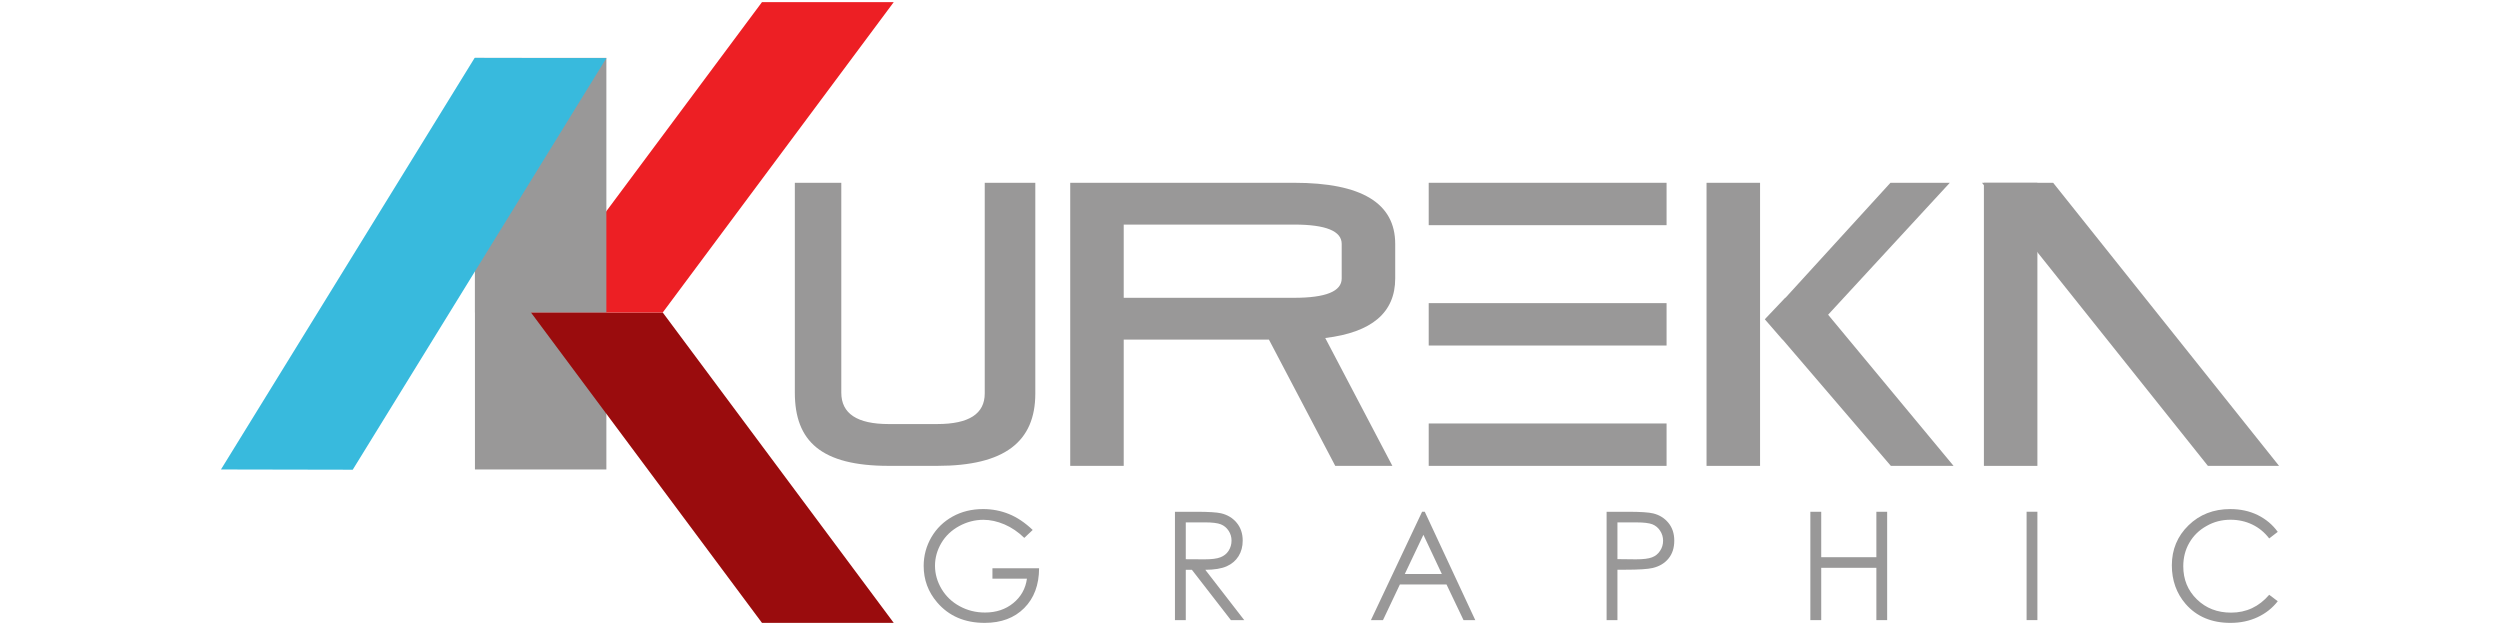 <?xml version="1.0" encoding="utf-8"?>
<!-- Generator: Adobe Illustrator 16.0.3, SVG Export Plug-In . SVG Version: 6.00 Build 0)  -->
<svg version="1.2" baseProfile="tiny" id="Layer_1" xmlns="http://www.w3.org/2000/svg" xmlns:xlink="http://www.w3.org/1999/xlink"
	 x="0px" y="0px" width="320px" height="80px" viewBox="0 0 320 80" xml:space="preserve">
<g>
	<path fill="#999898" d="M119.974,54.278c4.047,0,6.072-1.309,6.072-3.912V23.397h6.474v26.969c0,6.177-3.933,9.264-12.546,9.264
		h-6.215c-8.615,0-12.02-3.124-12.02-9.368V23.397h5.947v26.865c0,2.677,2.023,4.017,6.074,4.017H119.974z"/>
	<path fill="#999898" d="M136.989,59.63V23.397h28.666c8.622,0,12.932,2.604,12.932,7.824v4.42c0,4.364-2.987,6.903-8.956,7.623
		l8.592,16.366h-7.311l-8.489-16.161h-18.587V59.63H136.989z M143.836,28.746v9.372h21.819c4.052,0,6.082-0.825,6.082-2.477v-4.42
		c0-1.649-2.03-2.475-6.082-2.475H143.836z"/>
	<rect x="182.875" y="23.397" fill="#999898" width="30.446" height="5.425"/>
	<rect x="182.875" y="38.801" fill="#999898" width="30.446" height="5.426"/>
	<rect x="182.875" y="54.205" fill="#999898" width="30.446" height="5.426"/>
	<path fill="#999898" d="M132.186,67.835l-1.077,1.015c-0.771-0.75-1.614-1.33-2.539-1.728c-0.915-0.387-1.814-0.587-2.689-0.587
		c-1.088,0-2.126,0.27-3.104,0.801c-0.983,0.537-1.748,1.255-2.288,2.176c-0.533,0.91-0.809,1.876-0.809,2.9
		c0,1.038,0.282,2.031,0.837,2.97c0.563,0.942,1.333,1.679,2.32,2.212c0.989,0.542,2.066,0.81,3.243,0.81
		c1.424,0,2.637-0.405,3.615-1.204c0.991-0.807,1.577-1.852,1.754-3.133h-4.417v-1.333h5.972c-0.009,2.136-0.647,3.842-1.904,5.098
		c-1.258,1.265-2.949,1.896-5.06,1.896c-2.567,0-4.592-0.878-6.085-2.622c-1.156-1.346-1.725-2.906-1.725-4.673
		c0-1.307,0.332-2.534,0.984-3.664c0.662-1.131,1.567-2.011,2.719-2.651c1.151-0.637,2.451-0.958,3.902-0.958
		c1.175,0,2.281,0.217,3.313,0.637C130.188,66.217,131.198,66.897,132.186,67.835"/>
	<path fill="#999898" d="M150.394,65.507h2.757c1.546,0,2.586,0.067,3.131,0.192c0.822,0.189,1.5,0.596,2.011,1.21
		c0.513,0.619,0.773,1.379,0.773,2.29c0,0.751-0.175,1.418-0.532,1.991c-0.357,0.571-0.864,1.005-1.518,1.295
		c-0.664,0.295-1.574,0.446-2.739,0.449l4.984,6.44h-1.707l-4.992-6.44h-0.782v6.44h-1.386L150.394,65.507L150.394,65.507z
		 M151.779,66.864v4.717l2.391,0.014c0.921,0,1.61-0.084,2.054-0.265c0.439-0.169,0.792-0.451,1.039-0.835
		c0.249-0.395,0.373-0.821,0.373-1.299c0-0.467-0.126-0.89-0.381-1.269c-0.25-0.378-0.582-0.653-0.995-0.816
		c-0.402-0.161-1.088-0.247-2.032-0.247H151.779z"/>
	<path fill="#999898" d="M182.368,65.502l6.467,13.873h-1.504l-2.176-4.561h-5.971l-2.162,4.561h-1.544l6.551-13.873H182.368z
		 M182.196,68.454l-2.382,5.017h4.742L182.196,68.454z"/>
	<path fill="#999898" d="M205.646,65.507h2.759c1.588,0,2.65,0.072,3.204,0.21c0.794,0.194,1.44,0.594,1.94,1.2
		c0.502,0.608,0.758,1.365,0.758,2.285c0,0.922-0.243,1.688-0.739,2.29c-0.488,0.601-1.165,1.006-2.026,1.21
		c-0.627,0.149-1.805,0.221-3.522,0.221h-0.988v6.45h-1.387V65.507H205.646z M207.032,66.864v4.704l2.347,0.026
		c0.943,0,1.642-0.083,2.079-0.254c0.446-0.17,0.789-0.451,1.035-0.841c0.255-0.377,0.382-0.816,0.382-1.287
		c0-0.47-0.127-0.89-0.382-1.279c-0.246-0.382-0.579-0.658-0.991-0.823c-0.409-0.158-1.085-0.243-2.021-0.243h-2.448V66.864z"/>
	<polygon fill="#999898" points="231.726,65.507 233.117,65.507 233.117,71.322 240.176,71.322 240.176,65.507 241.556,65.507 
		241.556,79.375 240.176,79.375 240.176,72.68 233.117,72.68 233.117,79.375 231.726,79.375 	"/>
	<rect x="259.404" y="65.502" fill="#999898" width="1.383" height="13.871"/>
	<path fill="#999898" d="M291.551,68.079l-1.093,0.841c-0.603-0.789-1.329-1.379-2.176-1.784c-0.838-0.404-1.772-0.61-2.786-0.61
		c-1.107,0-2.129,0.264-3.066,0.803c-0.945,0.526-1.674,1.242-2.191,2.138c-0.521,0.891-0.78,1.898-0.78,3.017
		c0,1.695,0.582,3.106,1.741,4.233c1.162,1.137,2.62,1.7,4.383,1.7c1.946,0,3.57-0.765,4.876-2.285l1.093,0.825
		c-0.69,0.886-1.55,1.56-2.585,2.043c-1.036,0.485-2.192,0.729-3.47,0.729c-2.42,0-4.338-0.813-5.738-2.425
		c-1.173-1.362-1.763-3.013-1.763-4.943c0-2.025,0.713-3.737,2.135-5.12c1.422-1.388,3.209-2.08,5.349-2.08
		c1.295,0,2.462,0.256,3.506,0.765C290.031,66.444,290.887,67.157,291.551,68.079"/>
	<polygon fill="#999898" points="225.288,41.515 225.288,40.161 225.288,38.118 225.288,35.69 225.288,23.398 218.437,23.398 
		218.437,59.633 225.288,59.633 225.288,46.292 225.288,43.469 	"/>
	<polygon fill="#999898" points="260.787,41.515 260.787,40.161 260.787,38.118 260.787,35.69 260.787,23.398 253.94,23.398 
		253.94,59.633 260.787,59.633 260.787,46.292 260.787,43.469 	"/>
	<polygon fill="#999898" points="291.717,59.63 282.61,59.63 253.696,23.397 262.804,23.397 	"/>
	<polygon fill="#999898" points="233.999,40.285 249.575,23.397 241.977,23.397 228.54,38.117 228.505,38.117 225.894,40.867 
		228.155,43.469 228.181,43.469 229.832,45.398 229.857,45.425 242.028,59.63 250.055,59.63 	"/>
	<rect x="60.793" y="33.14" fill="#999898" width="16.823" height="26.952"/>
	<polygon fill="#9A0C0D" points="97.535,79.728 114.399,79.728 84.83,40 67.963,40 	"/>
	<polygon fill="#ED1F24" points="84.829,40 67.962,40 97.533,0.272 114.399,0.272 	"/>
	<rect x="60.793" y="7.409" fill="#999898" width="16.823" height="32.591"/>
	<polygon fill="#38BADD" points="45.149,60.124 28.283,60.092 60.755,7.409 77.617,7.439 	"/>
</g>
</svg>

